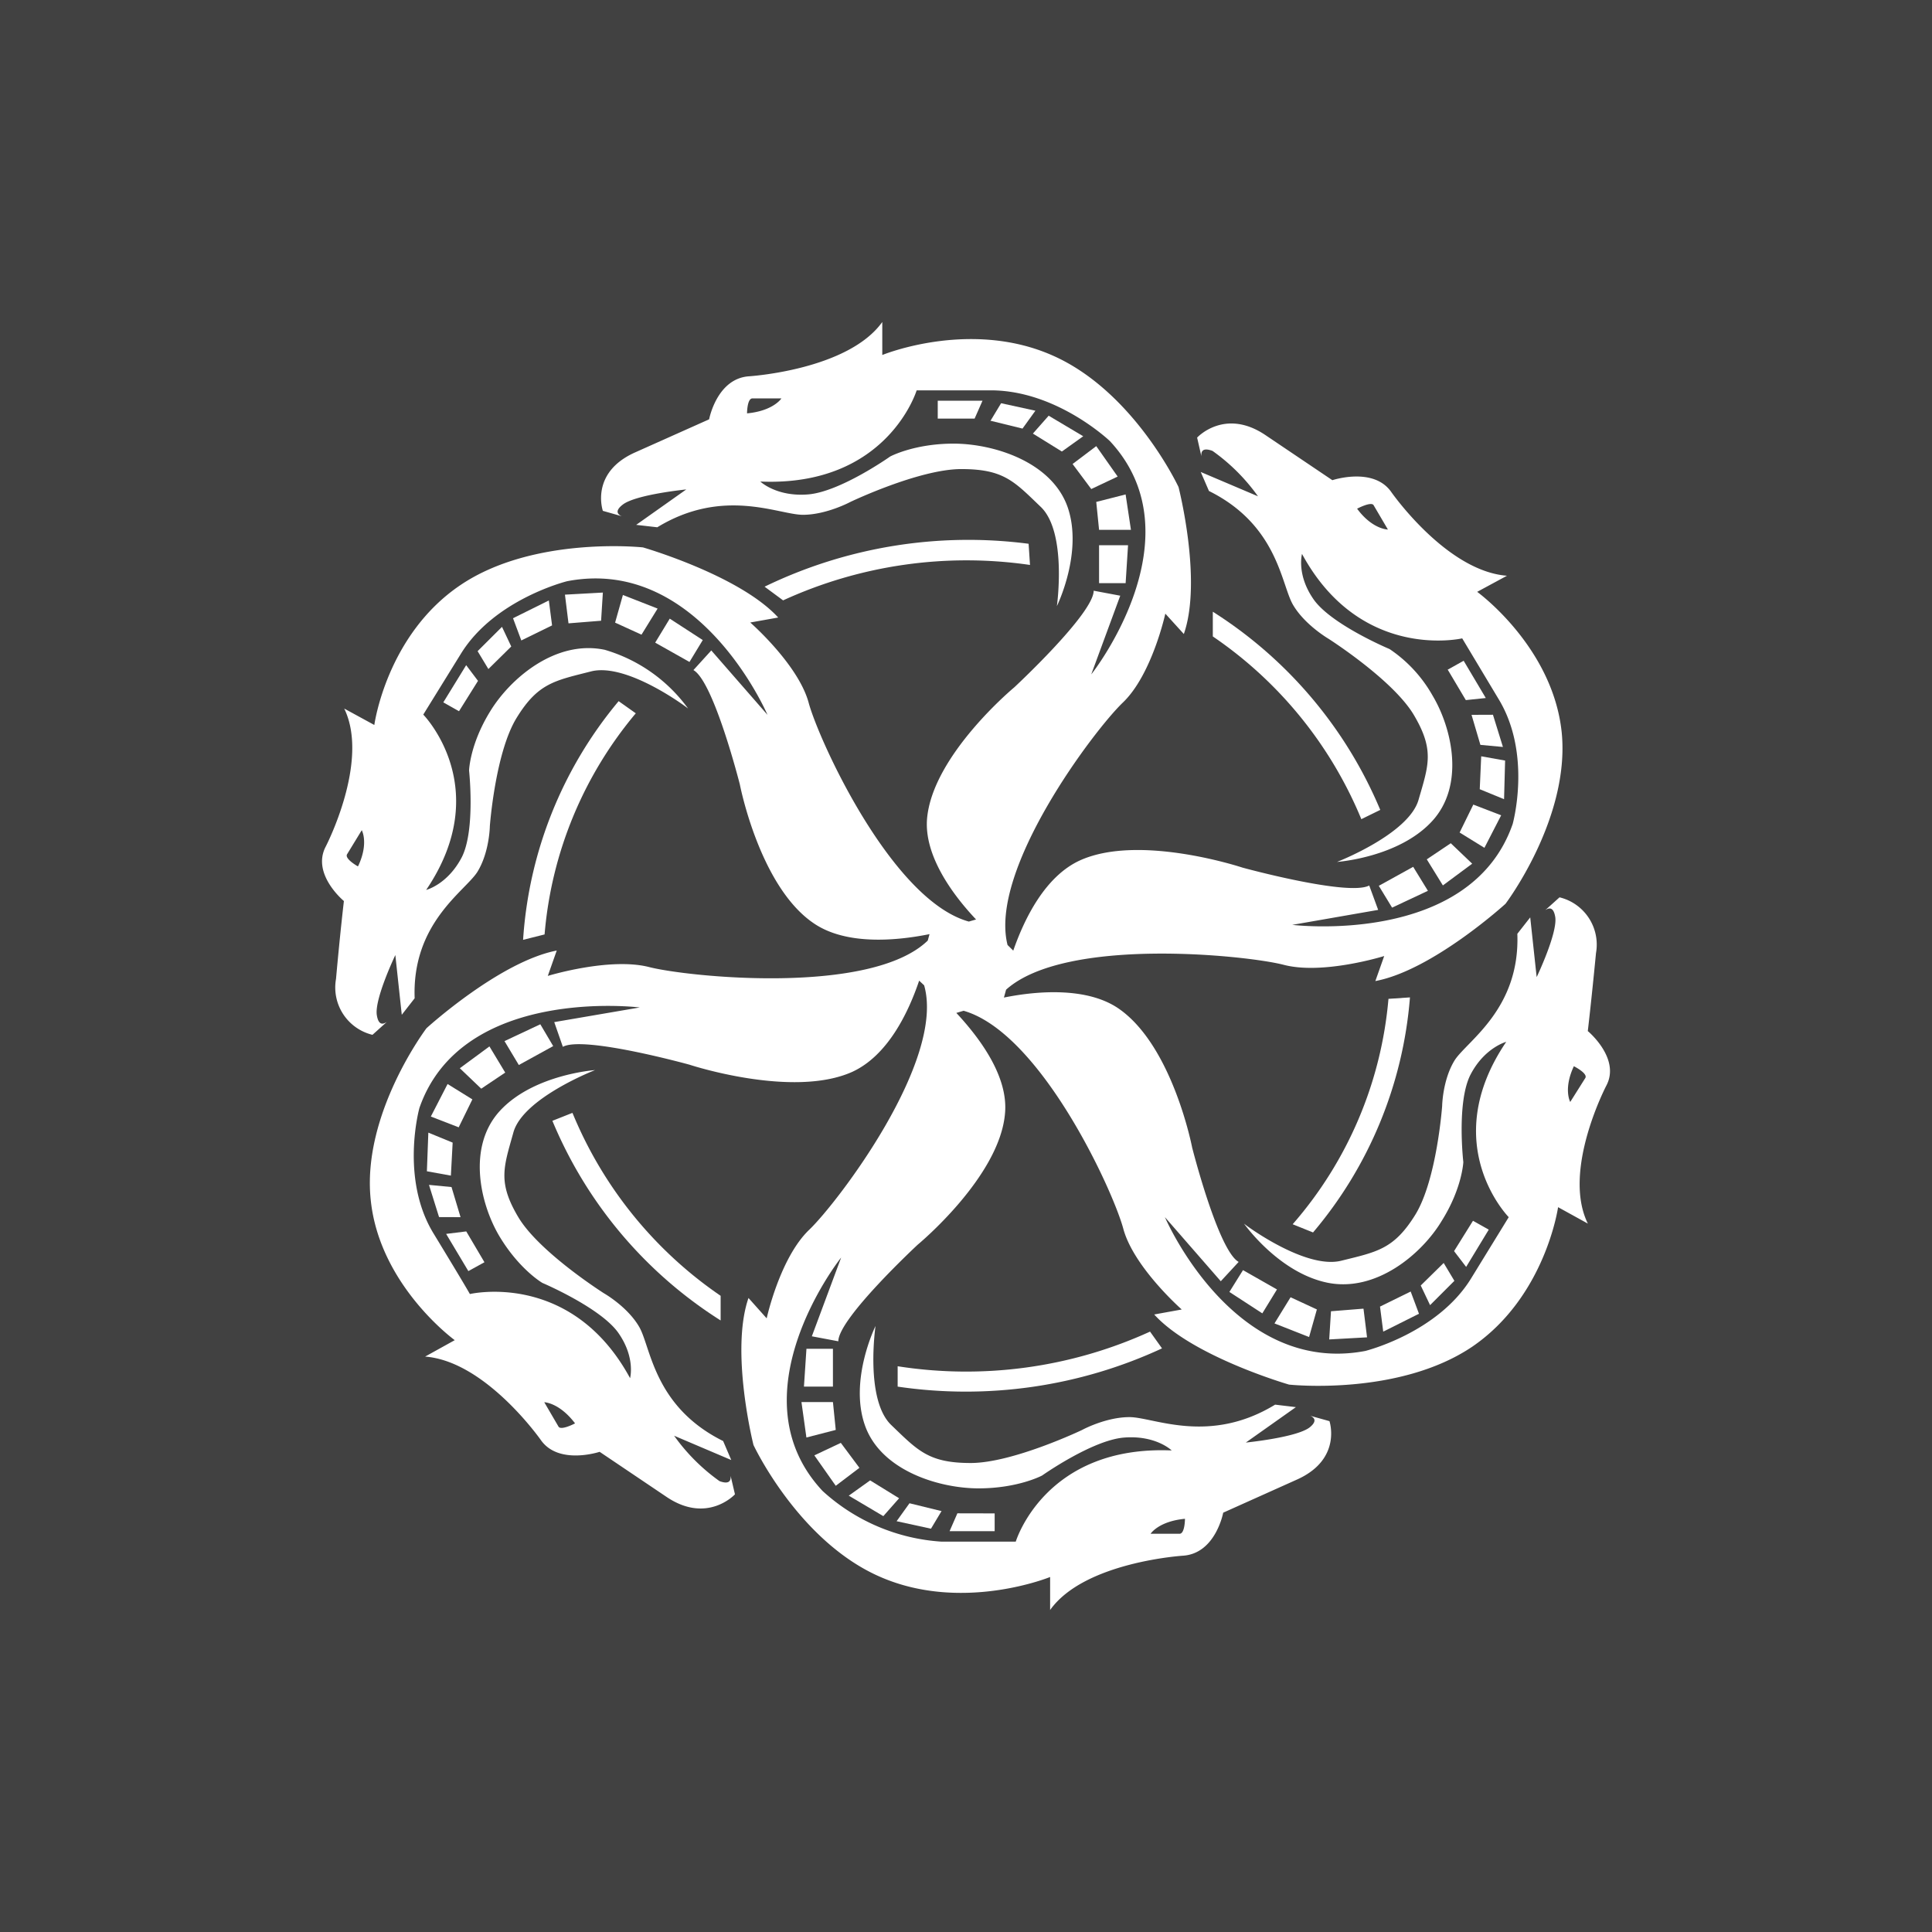 <svg xmlns="http://www.w3.org/2000/svg" width="24" height="24" fill="none" viewBox="0 0 24 24">
    <rect x="0" y="0" width="24" height="24" fill="#808080" stroke="none"/>
    <g clip-path="url(#HYDRA__a)">
        <path fill="#414141" d="M24 0H0v24h24z"/>
        <path fill="#fff" d="M13.653 7.244h.33l.03-.471h-.36zm.33-1.102-.365.093.035.347h.396l-.067-.445zm-.099-.222-.266-.378-.294.222.232.311zm-.43-.502-.427-.254-.196.222.36.223.267-.191zm-1.152-.192.4.098.16-.222-.426-.093-.134.222zm-.195-.026.098-.222h-.556V5.2zm-1.76 11.555h-.329l-.031.47h.36zm-.329 1.102.364-.094-.035-.346h-.391l.062.444zm.098.222.266.378.294-.223-.231-.31zm.43.502.427.253.196-.222-.36-.222-.267.191zm1.152.191-.4-.098-.16.223.427.093.133-.222zm.195.027-.097.222h.56V18.8zm5.235-7.795.165.271.445-.209-.183-.298zm.596-.329.2.324.364-.27-.266-.254zm.924-.547-.346-.133-.17.347.308.19zm.036-.2.013-.48-.297-.053-.018.409zM18.28 8.88l.11.373.28.026-.124-.4zm-.298-.565.227.382.248-.026-.275-.463-.2.112zm-11.11 4.68-.16-.271-.445.209.178.297zm-.596.329-.196-.325-.368.271.266.254zm-.924.546.346.134.17-.347-.308-.191zm-.031.2-.018.48.298.054.022-.41zm.4 1.05-.112-.374-.28-.027.125.4zm.297.56-.226-.383-.25.031.276.462z"/>
        <path fill="#fff" d="M19.724 12.81s.045-.378.102-.97a.604.604 0 0 0-.453-.693l-.178.16c.04-.027.102-.053.125.085.03.2-.231.746-.231.746l-.08-.742-.16.204c.035.934-.623 1.33-.778 1.57-.151.244-.156.568-.156.568s-.066.916-.333 1.351c-.267.431-.476.462-.924.573-.445.107-1.187-.444-1.205-.462.014.018.436.61 1.036.734.608.124 1.177-.36 1.422-.77.253-.404.267-.728.267-.728s-.085-.742.088-1.084c.174-.338.445-.41.445-.41-.862 1.272.031 2.178.031 2.178l-.467.76c-.417.68-1.315.902-1.315.902-1.645.312-2.489-1.662-2.489-1.662l.694.796.222-.24c-.254-.142-.578-1.422-.578-1.422s-.244-1.271-.92-1.73c-.382-.257-.978-.221-1.418-.132l.027-.098c.733-.658 2.96-.431 3.44-.311.489.133 1.257-.107 1.257-.107l-.11.311c.71-.133 1.617-.96 1.617-.96s.804-1.062.698-2.129c-.111-1.066-1.05-1.746-1.05-1.746l.37-.2c-.756-.058-1.44-1.044-1.44-1.044-.222-.312-.729-.143-.729-.143l-.831-.56c-.507-.342-.849.031-.849.031l.053.232c-.004-.05.005-.116.138-.067.219.155.41.346.565.564l-.711-.302.102.236c.866.43.897 1.177 1.049 1.422.146.244.435.413.435.413s.796.507 1.058.942c.262.44.187.627.062 1.058-.12.427-1.013.773-1.013.773s.76-.053 1.177-.502c.414-.444.254-1.155.01-1.564a1.7 1.7 0 0 0-.534-.578s-.711-.298-.938-.609c-.222-.311-.15-.573-.15-.573.728 1.342 1.99 1.049 1.99 1.049l.458.764c.409.684.169 1.542.169 1.542-.529 1.524-2.738 1.253-2.738 1.253l1.067-.186-.111-.303c-.258.138-1.574-.222-1.574-.222s-1.28-.426-2.021-.089c-.427.196-.685.712-.827 1.12l-.071-.07c-.236-.934 1.08-2.676 1.435-3.014.36-.347.525-1.102.525-1.102l.23.253c.232-.666-.066-1.826-.066-1.826s-.56-1.2-1.578-1.64c-1.022-.445-2.102 0-2.102 0V4c-.43.6-1.662.675-1.662.675-.395.032-.489.534-.489.534l-.924.413c-.56.253-.396.724-.396.724l.236.067c-.045-.018-.098-.062.013-.146.165-.125.787-.187.787-.187l-.622.44.262.03c.822-.501 1.51-.155 1.809-.155.293 0 .59-.16.59-.16s.854-.408 1.378-.408c.53 0 .658.155.987.47.329.316.2 1.232.2 1.232s.329-.667.133-1.231c-.2-.565-.924-.787-1.417-.787-.49 0-.787.16-.787.16s-.622.44-1.022.471c-.391.031-.591-.16-.591-.16 1.578.067 1.942-1.133 1.942-1.133h.92c.822 0 1.48.63 1.48.63 1.102 1.183-.2 2.863-.231 2.898l.36-.977-.33-.062c0 .284-.986 1.2-.986 1.2s-1.018.844-1.084 1.635c-.036.453.31.933.609 1.249l-.09.026c-.96-.266-1.866-2.257-1.99-2.72-.13-.475-.725-.995-.725-.995l.347-.062c-.48-.525-1.68-.871-1.68-.871s-1.36-.147-2.27.47C4.8 7.89 4.65 9.006 4.65 9.006l-.374-.204c.32.657-.23 1.715-.23 1.715-.179.342.226.676.226.676s-.045.377-.098.968a.605.605 0 0 0 .453.694l.178-.16c-.04.026-.102.053-.124-.085-.031-.2.23-.746.23-.746l.08.742.16-.205c-.035-.933.623-1.328.778-1.568.152-.245.156-.57.156-.57s.067-.915.333-1.346c.267-.435.476-.462.93-.578.444-.106 1.181.445 1.2.463a1.96 1.96 0 0 0-1.036-.73c-.61-.128-1.174.356-1.423.765-.253.41-.262.734-.262.734s.08.737-.089 1.075c-.177.342-.444.409-.444.409.858-1.267-.036-2.178-.036-2.178l.467-.755c.418-.68 1.32-.902 1.32-.902 1.644-.317 2.489 1.66 2.489 1.66l-.698-.8-.222.244c.253.142.577 1.422.577 1.422s.245 1.271.92 1.725c.391.266.996.222 1.436.133l-.022.08c-.707.684-2.978.453-3.462.329-.49-.125-1.258.11-1.258.11l.111-.315c-.711.138-1.618.965-1.618.965s-.804 1.062-.693 2.129c.107 1.066 1.044 1.746 1.044 1.746l-.368.204c.755.058 1.44 1.04 1.44 1.04.222.311.728.143.728.143l.831.56c.507.342.85-.032.85-.032l-.054-.23c.004.048-.005.115-.138.066a2.4 2.4 0 0 1-.564-.564l.71.302-.101-.236c-.867-.43-.898-1.177-1.045-1.422-.146-.249-.435-.413-.435-.413s-.8-.507-1.062-.942c-.263-.44-.183-.627-.063-1.058.12-.427 1.014-.773 1.014-.773s-.76.053-1.178.502c-.413.444-.253 1.155-.009 1.564.249.414.533.578.533.578s.711.302.938.613c.222.311.151.57.151.57-.729-1.343-1.99-1.045-1.99-1.045s-.045-.085-.459-.765c-.408-.684-.168-1.546-.168-1.546.528-1.524 2.737-1.249 2.737-1.249l-1.062.182.107.307c.257-.142 1.573.222 1.573.222s1.28.422 2.022.089c.436-.2.693-.724.831-1.133l.062.058c.267.933-1.07 2.693-1.426 3.035-.365.347-.53 1.102-.53 1.102l-.226-.253c-.23.666.062 1.826.062 1.826s.56 1.2 1.578 1.64c1.022.444 2.107 0 2.107 0V20c.426-.6 1.657-.675 1.657-.675.4-.032.493-.534.493-.534l.92-.413c.56-.253.4-.724.4-.724l-.24-.067c.045.018.098.062-.008.146-.165.125-.791.187-.791.187l.622-.44-.258-.031c-.822.502-1.511.155-1.809.155s-.59.16-.59.16-.859.41-1.383.41-.658-.156-.987-.472-.195-1.23-.195-1.23-.329.666-.133 1.23c.195.565.92.787 1.413.787s.79-.16.79-.16.623-.44 1.018-.471c.396-.031.591.16.591.16-1.577-.067-1.937 1.133-1.937 1.133h-.92a2.42 2.42 0 0 1-1.48-.63c-1.107-1.183.2-2.863.231-2.899l-.364.978.329.062c0-.284.986-1.2.986-1.2s1.022-.844 1.085-1.635c.04-.453-.307-.924-.605-1.244l.09-.027c.963.276 1.866 2.253 1.986 2.715.133.476.724.996.724.996l-.342.062c.475.524 1.675.871 1.675.871s1.36.147 2.276-.471c.91-.622 1.066-1.733 1.066-1.733l.37.204c-.325-.657.23-1.715.23-1.715.178-.338-.23-.676-.23-.676m-2.866-6.49s.173-.092.204-.044l.178.303s-.191 0-.382-.258M9.28 5.135s0-.186.067-.186h.36s-.098.155-.427.186m-4.835 5.627s-.169-.094-.133-.151l.182-.298s.089.16-.044.444zm2.698 6.92s-.174.092-.205.04l-.177-.303s.186.004.382.262m7.577 1.186s0 .186-.067.186h-.36s.098-.155.427-.186m4.973-5.475-.187.297s-.088-.16.045-.444c0 0 .178.089.142.147"/>
        <path fill="#fff" d="m15.272 16.049.409.266.182-.297-.422-.24zm1.088.218-.328-.152-.2.325.43.169.098-.347zm.574-.01-.4.032-.022.35.47-.026-.044-.355zm.59-.213-.381.187.04.311.444-.222zm.125-.075.116.244.302-.302-.133-.222zm.845-.694-.196-.11-.235.377.15.196zM8.73 7.951l-.41-.266-.181.298.426.24zm-1.09-.217.329.15.2-.324-.431-.169-.098.347zm-.573.009.4-.032.022-.35-.471.026.044.356zm-.591.213.382-.187-.04-.31-.445.221zm-.125.075-.115-.244-.303.302.134.222zm-.844.694.195.11.236-.377-.147-.195zm7.271-1.97a5.8 5.8 0 0 0-3.28.533l.23.17a5.47 5.47 0 0 1 3.067-.44l-.017-.259zm1.51 9.786a5.5 5.5 0 0 1-3.137.431v.253c1.118.165 2.26 0 3.284-.475l-.15-.21zm-7.181-2.715-.245.097a5.37 5.37 0 0 0 2.09 2.48v-.306a5.1 5.1 0 0 1-1.84-2.271zm10.141-1.418a4.9 4.9 0 0 1-1.19 2.8l.253.102a5.14 5.14 0 0 0 1.204-2.92zm-2.182-4.809v.307a5.1 5.1 0 0 1 1.845 2.27l.235-.115a5.37 5.37 0 0 0-2.08-2.462M7.685 8.71a5.14 5.14 0 0 0-1.187 2.965l.267-.067c.084-1.01.48-1.97 1.133-2.747z"/>
    </g>
    <defs>
        <clipPath id="HYDRA__a">
            <path fill="#fff" d="M0 0h24v24H0z"/>
        </clipPath>
    </defs>
</svg>
